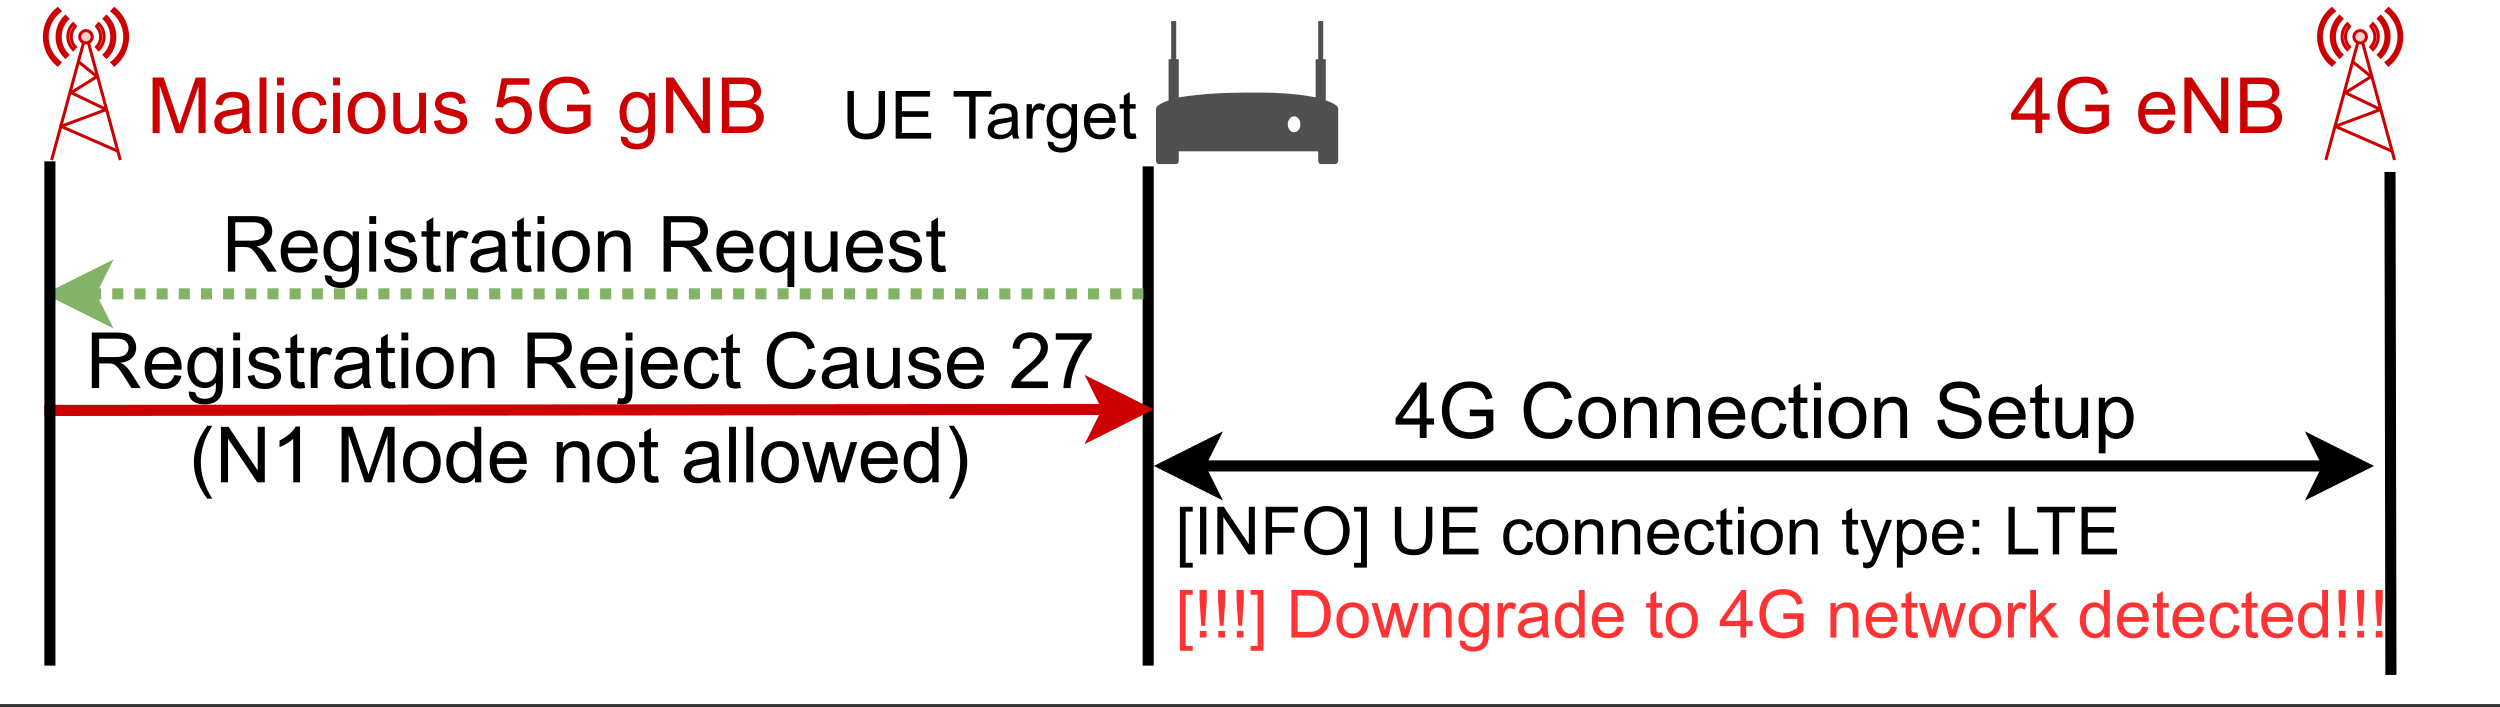 <svg height="91.92pt" viewBox="0 0 324.96 91.92" width="324.96pt" xmlns="http://www.w3.org/2000/svg" xmlns:xlink="http://www.w3.org/1999/xlink"><rect x="0" y="0" width="324.96" height="91.92" fill="#333333" stroke="none"/><clipPath id="a"><path d="m0 0h324.961v91.52h-324.961zm0 0"/></clipPath><clipPath id="b"><path d="m290 1h34.961v89.797h-34.961zm0 0"/></clipPath><clipPath id="c"><path d="m280 37h44.961v47h-44.961zm0 0"/></clipPath><symbol id="d" overflow="visible"><path d="m.797 0v-7.219h3.203c.645 0 1.133.062 1.469.188.332.125.598.355.797.688.195.336.297.699.297 1.094 0 .512-.168.945-.5 1.297-.324.344-.836.57-1.531.672.25.117.441.234.578.359.281.25.547.57.797.953l1.25 1.969h-1.203l-.953-1.5c-.281-.438-.512-.77-.688-1-.18-.227-.34-.391-.484-.484-.148-.094-.293-.156-.438-.188-.105-.02-.281-.031-.531-.031h-1.109v3.203zm.953-4.031h2.062c.426 0 .766-.047 1.016-.141s.438-.238.562-.438c.125-.195.188-.41.188-.641 0-.344-.125-.625-.375-.844-.242-.219-.633-.328-1.172-.328h-2.281zm0 0"/></symbol><symbol id="e" overflow="visible"><path d="m4.25-1.688.922.109c-.148.543-.418.965-.812 1.266-.387.293-.887.438-1.5.438-.762 0-1.367-.234-1.812-.703-.449-.477-.672-1.145-.672-2 0-.875.223-1.555.672-2.047.457-.488 1.047-.734 1.766-.734.695 0 1.266.242 1.703.719.445.48.672 1.152.672 2.016v.234h-3.906c.031.574.191 1.016.484 1.328.301.305.672.453 1.109.453.32 0 .598-.082.828-.25.227-.176.41-.453.547-.828zm-2.922-1.438h2.938c-.043-.438-.156-.766-.344-.984-.281-.344-.648-.516-1.094-.516-.406 0-.75.137-1.031.406-.281.273-.438.637-.469 1.094zm0 0"/></symbol><symbol id="f" overflow="visible"><path d="m.5.438.859.125c.039.27.145.461.312.578.219.164.516.25.891.25.414 0 .734-.086.953-.25.227-.168.379-.398.453-.688.051-.18.07-.555.062-1.141-.387.461-.867.688-1.438.688-.719 0-1.277-.258-1.672-.781-.398-.52-.594-1.141-.594-1.859 0-.5.086-.957.266-1.375.188-.426.445-.754.781-.984.344-.238.75-.359 1.219-.359.613 0 1.125.25 1.531.75v-.625h.812v4.531c0 .812-.086 1.383-.25 1.719-.168.344-.434.613-.797.812-.355.195-.793.297-1.312.297-.625 0-1.133-.141-1.516-.422-.387-.281-.574-.703-.562-1.266zm.734-3.141c0 .68.133 1.18.406 1.5.281.312.625.469 1.031.469s.742-.156 1.016-.469c.281-.312.422-.805.422-1.484 0-.633-.148-1.113-.438-1.438-.281-.332-.621-.5-1.016-.5-.398 0-.734.164-1.016.484-.273.324-.406.805-.406 1.438zm0 0"/></symbol><symbol id="g" overflow="visible"><path d="m.672-6.203v-1.016h.891v1.016zm0 6.203v-5.234h.891v5.234zm0 0"/></symbol><symbol id="h" overflow="visible"><path d="m.312-1.562.875-.141c.051.355.188.625.406.812.227.188.547.281.953.281s.707-.082.906-.25c.195-.164.297-.359.297-.578 0-.207-.09-.367-.266-.484-.125-.07-.43-.172-.906-.297-.648-.164-1.102-.305-1.359-.422-.25-.125-.445-.289-.578-.5-.125-.207-.188-.441-.188-.703 0-.227.051-.441.156-.641.113-.207.266-.375.453-.5.133-.102.316-.191.547-.266.238-.07.5-.109.781-.109.406 0 .766.062 1.078.188.312.117.539.277.688.484.145.199.242.465.297.797l-.859.125c-.043-.27-.156-.477-.344-.625-.188-.156-.453-.234-.797-.234-.406 0-.699.07-.875.203-.18.137-.266.293-.266.469 0 .117.035.219.109.312.07.094.188.172.344.234.082.043.344.121.781.234.625.168 1.062.305 1.312.406.25.105.441.262.578.469.145.211.219.465.219.766 0 .293-.09.57-.266.828-.168.262-.414.465-.734.609-.324.145-.695.219-1.109.219-.68 0-1.199-.141-1.562-.422-.355-.289-.578-.711-.672-1.266zm0 0"/></symbol><symbol id="i" overflow="visible"><path d="m2.609-.797.125.781c-.25.051-.477.078-.672.078-.324 0-.574-.047-.75-.141-.18-.102-.305-.238-.375-.406-.074-.164-.109-.516-.109-1.047v-3.016h-.656v-.688h.656v-1.297l.875-.531v1.828h.906v.688h-.906v3.062c0 .25.016.414.047.484.031.074.082.133.156.172.07.043.176.062.312.062.094 0 .223-.008.391-.031zm0 0"/></symbol><symbol id="j" overflow="visible"><path d="m.656 0v-5.234h.797v.797c.207-.375.395-.617.562-.734.176-.125.367-.188.578-.188.289 0 .594.102.906.297l-.312.812c-.211-.125-.422-.188-.641-.188-.199 0-.375.062-.531.188-.148.117-.258.273-.328.469-.094.324-.141.672-.141 1.047v2.734zm0 0"/></symbol><symbol id="k" overflow="visible"><path d="m4.078-.641c-.324.273-.641.469-.953.594-.305.113-.625.172-.969.172-.574 0-1.016-.141-1.328-.422s-.469-.641-.469-1.078c0-.258.055-.492.172-.703.125-.219.281-.391.469-.516s.398-.223.641-.297c.164-.039.426-.082.781-.125.719-.082 1.242-.188 1.578-.312.008-.113.016-.188.016-.219 0-.363-.086-.617-.25-.766-.23-.207-.57-.312-1.016-.312-.418 0-.727.078-.922.234-.199.148-.344.402-.438.766l-.875-.109c.082-.375.211-.676.391-.906.176-.227.438-.406.781-.531s.738-.188 1.188-.188c.445 0 .812.059 1.094.172.281.105.484.234.609.391.133.156.227.359.281.609.031.148.047.418.047.812v1.188c0 .824.016 1.344.047 1.562.039.219.117.43.234.625h-.922c-.094-.188-.156-.398-.188-.641zm-.078-1.984c-.312.125-.793.234-1.438.328-.367.055-.625.117-.781.188-.148.062-.262.156-.344.281-.086.125-.125.266-.125.422 0 .242.086.438.266.594.176.156.438.234.781.234s.645-.07.906-.219c.27-.156.469-.363.594-.625.094-.195.141-.488.141-.875zm0 0"/></symbol><symbol id="l" overflow="visible"><path d="m.328-2.609c0-.977.27-1.695.812-2.156.445-.395 1-.594 1.656-.594.719 0 1.301.242 1.75.719.457.469.688 1.121.688 1.953 0 .668-.102 1.199-.297 1.594-.199.387-.496.688-.891.906-.387.207-.805.312-1.25.312-.742 0-1.34-.234-1.797-.703-.449-.477-.672-1.156-.672-2.031zm.922 0c0 .668.145 1.168.438 1.5.289.336.66.5 1.109.5.438 0 .801-.164 1.094-.5.289-.332.438-.844.438-1.531 0-.656-.152-1.148-.453-1.484-.293-.332-.652-.5-1.078-.5-.449 0-.82.168-1.109.5-.293.336-.438.84-.438 1.516zm0 0"/></symbol><symbol id="m" overflow="visible"><path d="m.672 0v-5.234h.797v.75c.383-.582.938-.875 1.656-.875.32 0 .613.059.875.172.258.117.457.266.594.453.133.188.227.406.281.656.031.168.047.453.047.859v3.219h-.891v-3.188c0-.352-.039-.617-.109-.797-.062-.188-.184-.332-.359-.438-.18-.102-.387-.156-.625-.156-.375 0-.703.121-.984.359-.273.242-.406.695-.406 1.359v2.859zm0 0"/></symbol><symbol id="n" overflow="visible"/><symbol id="o" overflow="visible"><path d="m4 2v-2.562c-.137.199-.328.367-.578.5-.25.125-.516.188-.797.188-.617 0-1.148-.25-1.594-.75-.449-.5-.672-1.18-.672-2.047 0-.52.086-.988.266-1.406.188-.414.453-.734.797-.953s.723-.328 1.141-.328c.645 0 1.156.277 1.531.828v-.703h.797v7.234zm-2.734-4.625c0 .668.141 1.172.422 1.516.281.336.617.5 1.016.5.375 0 .695-.16.969-.484.281-.32.422-.805.422-1.453 0-.695-.148-1.223-.438-1.578-.281-.352-.621-.531-1.016-.531-.387 0-.715.168-.984.5-.262.324-.391.836-.391 1.531zm0 0"/></symbol><symbol id="p" overflow="visible"><path d="m4.094 0v-.766c-.406.594-.961.891-1.656.891-.312 0-.605-.059-.875-.172-.262-.125-.461-.273-.594-.453-.125-.188-.215-.406-.266-.656-.043-.176-.062-.453-.062-.828v-3.25h.891v2.906c0 .461.02.773.062.938.051.23.164.414.344.547.188.137.41.203.672.203.27 0 .52-.066.75-.203.238-.145.406-.332.5-.562.094-.238.141-.582.141-1.031v-2.797h.891v5.234zm0 0"/></symbol><symbol id="q" overflow="visible"><path d="m.656-6.188v-1.031h.891v1.031zm-1.125 8.219.172-.75c.18.039.316.062.422.062.176 0 .305-.062.391-.188.094-.117.141-.414.141-.891v-5.5h.891v5.516c0 .645-.086 1.094-.25 1.344-.219.332-.574.5-1.062.5-.238 0-.473-.031-.703-.094zm0 0"/></symbol><symbol id="r" overflow="visible"><path d="m4.078-1.922.875.125c-.094.594-.34 1.062-.734 1.406-.398.344-.875.516-1.438.516-.719 0-1.297-.234-1.734-.703s-.656-1.141-.656-2.016c0-.562.094-1.055.281-1.484.188-.426.473-.742.859-.953.383-.219.801-.328 1.25-.328.562 0 1.023.148 1.391.438.363.293.598.699.703 1.219l-.875.141c-.074-.352-.219-.617-.438-.797-.211-.176-.461-.266-.75-.266-.449 0-.812.164-1.094.484-.273.324-.406.828-.406 1.516 0 .711.129 1.227.391 1.547.27.312.625.469 1.062.469.344 0 .629-.102.859-.312.238-.219.391-.551.453-1zm0 0"/></symbol><symbol id="s" overflow="visible"><path d="m5.938-2.531.953.234c-.199.793-.559 1.398-1.078 1.812-.523.406-1.156.609-1.906.609-.781 0-1.418-.156-1.906-.469-.492-.32-.867-.781-1.125-1.375-.25-.602-.375-1.254-.375-1.953 0-.75.141-1.398.422-1.953.289-.562.703-.988 1.234-1.281.531-.289 1.113-.438 1.75-.438.727 0 1.336.184 1.828.547.488.367.832.883 1.031 1.547l-.938.234c-.168-.531-.414-.914-.734-1.156-.312-.238-.715-.359-1.203-.359-.555 0-1.016.137-1.391.406-.375.262-.641.617-.797 1.062-.148.449-.219.914-.219 1.391 0 .617.086 1.152.266 1.609.188.461.469.805.844 1.031.375.23.781.344 1.219.344.539 0 .992-.156 1.359-.469.375-.312.629-.77.766-1.375zm0 0"/></symbol><symbol id="t" overflow="visible"><path d="m5.078-.859v.859h-4.766c-.012-.219.02-.422.094-.609.125-.332.316-.656.578-.969.27-.312.66-.676 1.172-1.094.781-.645 1.305-1.156 1.578-1.531.281-.375.422-.727.422-1.062 0-.352-.125-.648-.375-.891-.25-.238-.578-.359-.984-.359-.43 0-.773.133-1.031.391-.25.25-.375.602-.375 1.047l-.922-.094c.062-.676.297-1.191.703-1.547.414-.352.961-.531 1.641-.531.695 0 1.25.195 1.656.578.406.375.609.852.609 1.422 0 .293-.062.578-.188.859-.117.273-.312.562-.594.875-.273.312-.727.734-1.359 1.266-.531.449-.875.758-1.031.922-.148.156-.273.312-.375.469zm0 0"/></symbol><symbol id="u" overflow="visible"><path d="m.484-6.281v-.844h4.672v.688c-.461.492-.918 1.141-1.375 1.953-.449.812-.797 1.648-1.047 2.5-.18.605-.289 1.266-.328 1.984h-.922c.008-.57.117-1.258.328-2.062.219-.801.523-1.578.922-2.328.406-.75.832-1.379 1.281-1.891zm0 0"/></symbol><symbol id="v" overflow="visible"><path d="m2.359 2.125c-.492-.617-.906-1.336-1.25-2.156-.336-.832-.5-1.691-.5-2.578 0-.789.125-1.539.375-2.25.301-.832.758-1.66 1.375-2.484h.641c-.398.68-.664 1.164-.797 1.453-.199.461-.355.934-.469 1.422-.148.617-.219 1.234-.219 1.859 0 1.586.492 3.16 1.484 4.734zm0 0"/></symbol><symbol id="w" overflow="visible"><path d="m.766 0v-7.219h.984l3.797 5.672v-5.672h.922v7.219h-.984l-3.797-5.672v5.672zm0 0"/></symbol><symbol id="x" overflow="visible"><path d="m3.766 0h-.891v-5.656c-.219.211-.5.418-.844.625-.344.199-.656.352-.938.453v-.859c.5-.238.93-.52 1.297-.844.375-.332.641-.656.797-.969h.578zm0 0"/></symbol><symbol id="y" overflow="visible"><path d="m.75 0v-7.219h1.438l1.719 5.109c.156.48.27.836.344 1.062.07-.258.195-.645.375-1.156l1.734-5.016h1.281v7.219h-.922v-6.047l-2.094 6.047h-.859l-2.094-6.156v6.156zm0 0"/></symbol><symbol id="z" overflow="visible"><path d="m4.062 0v-.656c-.336.523-.824.781-1.469.781-.418 0-.805-.117-1.156-.344-.344-.238-.617-.562-.812-.969-.188-.414-.281-.891-.281-1.422 0-.52.086-.992.266-1.422.176-.426.438-.754.781-.984.344-.227.734-.344 1.172-.344.312 0 .586.07.828.203.25.137.453.309.609.516v-2.578h.891v7.219zm-2.812-2.609c0 .668.141 1.168.422 1.5.289.336.629.5 1.016.5.383 0 .711-.156.984-.469.27-.32.406-.805.406-1.453 0-.719-.141-1.242-.422-1.578-.273-.344-.609-.516-1.016-.516-.398 0-.73.164-1 .484-.262.324-.391.836-.391 1.531zm0 0"/></symbol><symbol id="A" overflow="visible"><path d="m.641 0v-7.219h.891v7.219zm0 0"/></symbol><symbol id="B" overflow="visible"><path d="m1.625 0-1.594-5.234h.922l.828 3.016.312 1.125c.008-.051.098-.41.266-1.078l.828-3.062h.922l.781 3.031.266 1 .297-1 .891-3.031h.859l-1.625 5.234h-.922l-.844-3.141-.188-.891-1.062 4.031zm0 0"/></symbol><symbol id="C" overflow="visible"><path d="m1.25 2.125h-.641c.977-1.574 1.469-3.148 1.469-4.734 0-.613-.07-1.227-.203-1.844-.117-.488-.273-.961-.469-1.422-.125-.289-.391-.781-.797-1.469h.641c.613.824 1.066 1.652 1.359 2.484.258.711.391 1.461.391 2.25 0 .887-.172 1.746-.516 2.578-.344.82-.758 1.539-1.234 2.156zm0 0"/></symbol><symbol id="D" overflow="visible"><path d="m.422-1.891.922-.078c.07.449.234.789.484 1.016.25.23.551.344.906.344.426 0 .785-.16 1.078-.484.301-.32.453-.75.453-1.281 0-.5-.141-.895-.422-1.188-.281-.289-.656-.438-1.125-.438-.281 0-.539.062-.766.188-.23.125-.414.293-.547.5l-.828-.109.703-3.703h3.594v.844h-2.891l-.391 1.938c.438-.301.895-.453 1.375-.453.625 0 1.148.219 1.578.656.438.438.656 1 .656 1.688 0 .656-.188 1.227-.562 1.703-.469.586-1.105.875-1.906.875-.656 0-1.195-.18-1.609-.547-.418-.375-.652-.863-.703-1.469zm0 0"/></symbol><symbol id="E" overflow="visible"><path d="m4.156-2.828v-.859h3.062v2.688c-.469.375-.953.656-1.453.844s-1.012.281-1.531.281c-.711 0-1.355-.148-1.938-.453-.586-.301-1.027-.738-1.328-1.312-.293-.582-.438-1.227-.438-1.938 0-.707.145-1.363.438-1.969.301-.613.727-1.066 1.281-1.359.551-.289 1.188-.438 1.906-.438.52 0 .988.086 1.406.25.426.168.758.402 1 .703.238.305.422.699.547 1.188l-.859.234c-.105-.363-.242-.648-.406-.859-.156-.219-.387-.391-.688-.516-.305-.125-.637-.188-1-.188-.438 0-.82.07-1.141.203-.312.137-.57.312-.766.531-.188.211-.34.445-.453.703-.188.449-.281.934-.281 1.453 0 .648.109 1.188.328 1.625.227.43.551.75.969.969.426.211.879.312 1.359.312.414 0 .82-.078 1.219-.234.395-.164.691-.336.891-.516v-1.344zm0 0"/></symbol><symbol id="F" overflow="visible"><path d="m.734 0v-7.219h2.719c.551 0 .992.074 1.328.219.332.148.594.371.781.672.188.305.281.621.281.953 0 .312-.086.605-.25.875-.168.273-.422.492-.766.656.438.125.77.344 1 .656.238.312.359.68.359 1.094 0 .336-.074.648-.219.938-.137.293-.309.523-.516.688-.211.156-.477.277-.797.359-.312.074-.699.109-1.156.109zm.969-4.188h1.547c.426 0 .734-.023.922-.078.238-.07.422-.191.547-.359.125-.176.188-.391.188-.641 0-.238-.059-.445-.172-.625-.117-.188-.281-.312-.5-.375-.211-.07-.574-.109-1.094-.109h-1.438zm0 3.328h1.797c.301 0 .516-.008.641-.031.219-.039.398-.102.547-.188.156-.094.281-.227.375-.406.094-.176.141-.379.141-.609 0-.27-.07-.504-.203-.703-.137-.195-.328-.336-.578-.422-.242-.082-.594-.125-1.062-.125h-1.656zm0 0"/></symbol><symbol id="G" overflow="visible"><path d="m3.266 0v-1.734h-3.141v-.812l3.297-4.672h.734v4.672h.969v.812h-.969v1.734zm0-2.547v-3.25l-2.266 3.25zm0 0"/></symbol><symbol id="H" overflow="visible"><path d="m.453-2.328.906-.078c.039.367.141.668.297.906.156.23.395.418.719.562.332.137.703.203 1.109.203.363 0 .688-.051.969-.156.281-.113.488-.266.625-.453.133-.188.203-.395.203-.625 0-.219-.07-.41-.203-.578-.125-.176-.34-.32-.641-.438-.199-.07-.633-.188-1.297-.344-.656-.164-1.121-.316-1.391-.453-.344-.188-.602-.41-.766-.672-.168-.27-.25-.57-.25-.906 0-.363.098-.703.297-1.016.207-.32.508-.562.906-.719.406-.164.848-.25 1.328-.25.539 0 1.016.09 1.422.266.406.168.719.418.938.75.227.336.348.715.359 1.141l-.906.062c-.055-.457-.227-.801-.516-1.031-.281-.227-.699-.344-1.25-.344-.586 0-1.008.105-1.266.312-.262.211-.391.465-.391.766 0 .262.094.477.281.641.176.168.656.34 1.438.516.781.18 1.312.328 1.594.453.426.199.738.449.938.75.195.293.297.633.297 1.016 0 .387-.109.75-.328 1.094s-.539.609-.953.797c-.406.188-.871.281-1.391.281-.656 0-1.203-.094-1.641-.281-.438-.195-.789-.484-1.047-.859-.25-.383-.383-.82-.391-1.312zm0 0"/></symbol><symbol id="I" overflow="visible"><path d="m.672 2v-7.234h.797v.688c.195-.27.414-.473.656-.609.238-.133.523-.203.859-.203.445 0 .844.121 1.188.359.344.23.598.555.766.969.176.418.266.875.266 1.375 0 .531-.094 1.016-.281 1.453-.188.43-.469.758-.844.984-.367.227-.75.344-1.156.344-.293 0-.559-.062-.797-.188-.23-.125-.422-.285-.578-.484v2.547zm.797-4.594c0 .68.133 1.18.406 1.5.27.324.602.484 1 .484.383 0 .719-.164 1-.5.281-.332.422-.848.422-1.547 0-.664-.137-1.164-.406-1.5-.273-.332-.602-.5-.984-.5-.375 0-.711.18-1 .531-.293.355-.438.867-.438 1.531zm0 0"/></symbol><symbol id="J" overflow="visible"><path d="m4.719-6.188h.828v3.578c0 .625-.074 1.121-.219 1.484-.137.367-.391.664-.766.891-.367.23-.844.344-1.438.344-.586 0-1.059-.102-1.422-.297-.367-.207-.633-.5-.797-.875-.156-.375-.234-.891-.234-1.547v-3.578h.828v3.578c0 .531.047.93.141 1.188.102.25.273.445.516.578.25.137.547.203.891.203.602 0 1.031-.133 1.281-.406.258-.27.391-.789.391-1.562zm0 0"/></symbol><symbol id="K" overflow="visible"><path d="m.688 0v-6.188h4.469v.734h-3.656v1.891h3.422v.734h-3.422v2.094h3.797v.734zm0 0"/></symbol><symbol id="L" overflow="visible"/><symbol id="M" overflow="visible"><path d="m2.234 0v-5.453h-2.031v-.734h4.906v.734h-2.047v5.453zm0 0"/></symbol><symbol id="N" overflow="visible"><path d="m3.5-.547c-.281.242-.555.406-.812.5-.262.094-.543.141-.844.141-.492 0-.871-.117-1.141-.359-.262-.238-.391-.547-.391-.922 0-.219.047-.414.141-.594.102-.176.234-.32.391-.438.164-.113.352-.195.562-.25.145-.039.367-.078.672-.109.613-.07 1.066-.16 1.359-.266 0-.102 0-.172 0-.203 0-.301-.074-.52-.219-.656-.199-.164-.484-.25-.859-.25-.367 0-.633.062-.797.188-.168.125-.293.352-.375.672l-.75-.109c.07-.312.188-.566.344-.766.156-.195.379-.348.672-.453.289-.102.629-.156 1.016-.156.375 0 .68.047.922.141.238.086.414.195.531.328.113.137.191.309.234.516.031.137.047.371.047.703v1.016c0 .711.016 1.156.047 1.344s.094.367.188.531h-.797c-.074-.156-.121-.336-.141-.547zm-.062-1.703c-.281.117-.699.211-1.25.281-.312.055-.539.109-.672.172-.125.055-.227.133-.297.234-.062.105-.094.227-.094.359 0 .199.07.367.219.5.156.137.383.203.688.203.289 0 .547-.062.766-.188.227-.125.398-.297.516-.516.082-.176.125-.43.125-.766zm0 0"/></symbol><symbol id="O" overflow="visible"><path d="m.562 0v-4.484h.688v.688c.164-.32.32-.531.469-.625.156-.102.32-.156.5-.156.25 0 .508.078.781.234l-.266.719c-.188-.113-.375-.172-.562-.172-.168 0-.32.055-.453.156-.125.094-.215.23-.266.406-.086.273-.125.57-.125.891v2.344zm0 0"/></symbol><symbol id="P" overflow="visible"><path d="m.438.375.734.109c.031.227.113.395.25.5.188.133.445.203.781.203.344 0 .609-.074.797-.219.195-.137.332-.328.406-.578.031-.156.047-.484.047-.984-.336.398-.746.594-1.234.594-.617 0-1.094-.219-1.438-.656-.336-.445-.5-.984-.5-1.609 0-.426.078-.816.234-1.172.156-.363.379-.645.672-.844.289-.195.633-.297 1.031-.297.531 0 .969.215 1.312.641v-.547h.703v3.875c0 .695-.074 1.191-.219 1.484-.148.289-.375.52-.688.688-.305.164-.68.25-1.125.25-.531 0-.965-.121-1.297-.359-.336-.242-.492-.602-.469-1.078zm.625-2.703c0 .594.113 1.027.344 1.297.238.273.531.406.875.406.352 0 .645-.133.875-.406.238-.27.359-.691.359-1.266 0-.551-.125-.961-.375-1.234-.242-.281-.527-.422-.859-.422-.344 0-.637.141-.875.422-.23.273-.344.672-.344 1.203zm0 0"/></symbol><symbol id="Q" overflow="visible"><path d="m3.641-1.438.781.094c-.125.461-.355.812-.688 1.062-.336.25-.762.375-1.281.375-.656 0-1.18-.195-1.562-.594-.387-.406-.578-.973-.578-1.703 0-.75.191-1.332.578-1.75.395-.414.898-.625 1.516-.625.602 0 1.094.203 1.469.609.383.406.578.98.578 1.719 0 .043-.008.109-.016.203h-3.344c.031.492.172.871.422 1.141.25.262.562.391.938.391.281 0 .52-.07.719-.219.195-.156.352-.391.469-.703zm-2.5-1.234h2.5c-.031-.375-.125-.656-.281-.844-.242-.289-.555-.438-.938-.438-.355 0-.652.121-.891.359-.23.23-.359.539-.391.922zm0 0"/></symbol><symbol id="R" overflow="visible"><path d="m2.234-.672.109.656c-.219.051-.414.078-.578.078-.281 0-.5-.043-.656-.125-.148-.094-.25-.207-.312-.344-.062-.145-.094-.445-.094-.906v-2.578h-.547v-.594h.547v-1.109l.766-.453v1.562h.766v.594h-.766v2.625c0 .219.008.359.031.422.031.055.07.102.125.141.062.031.148.047.266.047.082 0 .195-.004.344-.016zm0 0"/></symbol><symbol id="S" overflow="visible"><path d="m.594 1.719v-7.906h1.672v.625h-.922v6.656h.922v.625zm0 0"/></symbol><symbol id="T" overflow="visible"><path d="m.812 0v-6.188h.812v6.188zm0 0"/></symbol><symbol id="U" overflow="visible"><path d="m.656 0v-6.188h.844l3.25 4.859v-4.859h.781v6.188h-.844l-3.25-4.859v4.859zm0 0"/></symbol><symbol id="V" overflow="visible"><path d="m.703 0v-6.188h4.172v.734h-3.344v1.906h2.906v.734h-2.906v2.812zm0 0"/></symbol><symbol id="W" overflow="visible"><path d="m.422-3.016c0-1.02.273-1.82.828-2.406.551-.582 1.258-.875 2.125-.875.57 0 1.086.141 1.547.422.457.273.805.652 1.047 1.141.238.48.359 1.031.359 1.656s-.125 1.188-.375 1.688c-.25.492-.609.867-1.078 1.125-.461.25-.961.375-1.5.375-.586 0-1.105-.141-1.562-.422-.461-.281-.809-.664-1.047-1.156-.23-.488-.344-1.004-.344-1.547zm.844.016c0 .75.195 1.34.594 1.766.406.43.91.641 1.516.641.613 0 1.117-.211 1.516-.641.395-.438.594-1.055.594-1.859 0-.5-.086-.938-.25-1.312-.168-.375-.418-.664-.75-.875-.324-.207-.688-.312-1.094-.312-.586 0-1.086.203-1.5.609-.418.398-.625 1.059-.625 1.984zm0 0"/></symbol><symbol id="X" overflow="visible"><path d="m1.844 1.719h-1.672v-.625h.906v-6.656h-.906v-.625h1.672zm0 0"/></symbol><symbol id="Y" overflow="visible"><path d="m3.5-1.641.734.094c-.074.523-.281.93-.625 1.219-.336.281-.746.422-1.234.422-.617 0-1.109-.195-1.484-.594-.367-.395-.547-.969-.547-1.719 0-.488.078-.91.234-1.266.156-.363.395-.633.719-.812.332-.188.691-.281 1.078-.281.488 0 .883.125 1.188.375.312.242.516.586.609 1.031l-.734.125c-.074-.301-.203-.523-.391-.672-.18-.156-.391-.234-.641-.234-.387 0-.699.137-.938.406-.23.273-.344.703-.344 1.297 0 .605.113 1.047.344 1.328.227.273.523.406.891.406.301 0 .551-.094.75-.281.195-.188.328-.469.391-.844zm0 0"/></symbol><symbol id="Z" overflow="visible"><path d="m.281-2.234c0-.832.234-1.445.703-1.844.383-.332.852-.5 1.406-.5.613 0 1.113.203 1.5.609.395.398.594.953.594 1.672 0 .574-.09 1.027-.266 1.359-.168.324-.418.578-.75.766-.336.176-.695.266-1.078.266-.625 0-1.137-.195-1.531-.594-.387-.406-.578-.984-.578-1.734zm.781 0c0 .574.125 1.008.375 1.297.25.281.566.422.953.422.375 0 .688-.145.938-.438.25-.289.375-.727.375-1.312 0-.551-.125-.969-.375-1.25-.25-.289-.562-.438-.938-.438-.387 0-.703.148-.953.438-.25.281-.375.711-.375 1.281zm0 0"/></symbol><symbol id="aa" overflow="visible"><path d="m.562 0v-4.484h.688v.641c.332-.488.805-.734 1.422-.734.27 0 .52.047.75.141.227.094.395.227.5.391.113.156.195.34.25.547.02.148.031.398.031.75v2.75h-.75v-2.719c0-.312-.031-.547-.094-.703-.055-.156-.156-.273-.312-.359-.148-.094-.324-.141-.531-.141-.324 0-.605.105-.844.312-.23.199-.344.586-.344 1.156v2.453zm0 0"/></symbol><symbol id="ab" overflow="visible"><path d="m.578-5.312v-.875h.75v.875zm0 5.312v-4.484h.75v4.484zm0 0"/></symbol><symbol id="ac" overflow="visible"><path d="m.531 1.719-.078-.703c.164.039.312.062.438.062.164 0 .297-.031.391-.094.102-.055.191-.125.266-.219.039-.086.113-.277.219-.578.02-.043.047-.102.078-.172l-1.703-4.5h.812l.938 2.594c.125.336.234.684.328 1.047.082-.352.188-.695.312-1.031l.953-2.609h.766l-1.703 4.562c-.188.488-.336.828-.438 1.016-.137.25-.293.43-.469.547-.168.113-.371.172-.609.172-.148 0-.312-.031-.5-.094zm0 0"/></symbol><symbol id="ad" overflow="visible"><path d="m.562 1.719v-6.203h.703v.594c.156-.227.336-.398.547-.516.207-.113.457-.172.75-.172.383 0 .723.102 1.016.297.289.199.508.477.656.828.145.355.219.746.219 1.172 0 .461-.086.875-.25 1.25-.156.367-.391.648-.703.844-.312.188-.648.281-1 .281-.25 0-.48-.055-.688-.156-.199-.102-.359-.238-.484-.406v2.188zm.688-3.938c0 .586.113 1.016.344 1.297.238.273.523.406.859.406.344 0 .633-.141.875-.422.238-.289.359-.738.359-1.344 0-.57-.121-1-.359-1.281-.23-.281-.512-.422-.844-.422-.324 0-.609.152-.859.453-.25.305-.375.742-.375 1.312zm0 0"/></symbol><symbol id="ae" overflow="visible"><path d="m.781-3.609v-.875h.859v.875zm0 3.609v-.859h.859v.859zm0 0"/></symbol><symbol id="af" overflow="visible"><path d="m.641 0v-6.188h.812v5.453h3.047v.734zm0 0"/></symbol><symbol id="ag" overflow="visible"><path d="m.969-1.531-.219-3.281v-1.375h.938v1.375l-.219 3.281zm-.188 1.531v-.859h.875v.859zm0 0"/></symbol><symbol id="ah" overflow="visible"><path d="m.672 0v-6.188h2.125c.477 0 .844.031 1.094.094.363.086.672.23.922.438.32.281.562.637.719 1.062.164.43.25.918.25 1.469 0 .469-.059.887-.172 1.25-.105.367-.246.668-.422.906-.168.23-.355.414-.562.547-.199.137-.445.242-.734.312-.293.074-.621.109-.984.109zm.812-.734h1.328c.406 0 .723-.035.953-.109.227-.07.414-.18.562-.328.188-.188.332-.441.438-.766.113-.332.172-.734.172-1.203 0-.645-.109-1.141-.328-1.484-.211-.352-.465-.586-.766-.703-.219-.082-.574-.125-1.062-.125h-1.297zm0 0"/></symbol><symbol id="ai" overflow="visible"><path d="m1.391 0-1.359-4.484h.781l.703 2.594.266.953c.02-.039.098-.348.234-.922l.719-2.625h.781l.672 2.609.219.844.266-.859.766-2.594h.734l-1.406 4.484h-.781l-.719-2.688-.172-.766-.906 3.453zm0 0"/></symbol><symbol id="aj" overflow="visible"><path d="m3.469 0v-.562c-.281.438-.699.656-1.25.656-.355 0-.684-.094-.984-.281-.305-.195-.539-.473-.703-.828-.156-.352-.234-.758-.234-1.219 0-.445.07-.852.219-1.219.156-.363.379-.641.672-.828.301-.195.633-.297 1-.297.27 0 .508.059.719.172.219.117.391.262.516.438v-2.219h.766v6.188zm-2.391-2.234c0 .574.117 1.008.359 1.297.238.281.523.422.859.422.332 0 .613-.133.844-.406.227-.281.344-.695.344-1.25 0-.613-.121-1.062-.359-1.344-.23-.289-.516-.438-.859-.438s-.633.141-.859.422c-.219.273-.328.703-.328 1.297zm0 0"/></symbol><symbol id="ak" overflow="visible"><path d="m2.797 0v-1.484h-2.688v-.688l2.828-4.016h.609v4.016h.844v.688h-.844v1.484zm0-2.172v-2.797l-1.938 2.797zm0 0"/></symbol><symbol id="al" overflow="visible"><path d="m3.562-2.422v-.734h2.625v2.297c-.406.324-.824.57-1.25.734-.43.156-.867.234-1.312.234-.617 0-1.172-.129-1.672-.391-.492-.258-.867-.633-1.125-1.125-.25-.5-.375-1.051-.375-1.656 0-.602.125-1.164.375-1.688.258-.52.625-.906 1.094-1.156.469-.258 1.016-.391 1.641-.391.445 0 .848.074 1.203.219.363.148.645.352.844.609.207.262.367.602.484 1.016l-.75.203c-.094-.312-.211-.555-.344-.734-.137-.188-.336-.332-.594-.438-.25-.113-.531-.172-.844-.172-.375 0-.699.059-.969.172-.273.117-.496.266-.672.453-.168.188-.293.391-.375.609-.168.387-.25.805-.25 1.25 0 .555.094 1.016.281 1.391.195.367.477.637.844.812.363.18.75.266 1.156.266.352 0 .695-.066 1.031-.203.344-.133.598-.281.766-.438v-1.141zm0 0"/></symbol><symbol id="am" overflow="visible"><path d="m.578 0v-6.188h.75v3.531l1.797-1.828h.984l-1.703 1.672 1.875 2.812h-.938l-1.469-2.297-.547.516v1.781zm0 0"/></symbol><g clip-path="url(#a)"><path d="m0 0h325v91.52h-325zm0 0" fill="#fff"/></g><g transform="scale(.721)"><path d="m206.999 119.997v-89.999" fill="none" stroke="#000" stroke-miterlimit="10" stroke-width="2"/><path d="m9.307 28.849 6.19-22.767 6.19 22.767" fill="none" stroke="#c00" stroke-linejoin="round" stroke-miterlimit="10" stroke-width=".55"/><path d="m21.412 27.331-10.413-4.553 8.164-3.036-6.331-3.03 4.64-2.9-3.242-2.624" fill="none" stroke="#c00" stroke-linejoin="round" stroke-miterlimit="10" stroke-width=".55"/><path d="m16.625 6.629c0 .304-.108.564-.331.781-.217.217-.482.325-.797.325-.309 0-.575-.108-.791-.325-.222-.217-.331-.477-.331-.781 0-.304.108-.564.331-.781.217-.217.482-.325.791-.325.314 0 .58.108.797.325.222.217.331.477.331.781zm0 0" fill="#f8cecc" stroke="#c00" stroke-width=".55"/><path d="m17.411 4.749.401-.466c1.279 1.29 1.279 3.35 0 4.64l-.401-.444c.987-1.046.987-2.667 0-3.729zm1.409-1.377.39-.379c2 2.027 2 5.247 0 7.28l-.39-.385c1.778-1.816 1.778-4.7 0-6.516zm1.399-1.382.401-.412c1.512 1.263 2.38 3.111 2.38 5.052 0 1.951-.867 3.789-2.38 5.052l-.401-.412c1.442-1.127 2.282-2.83 2.282-4.64 0-1.8-.84-3.507-2.282-4.64zm-6.629 2.759-.401-.466c-1.279 1.29-1.279 3.35 0 4.64l.401-.444c-.992-1.046-.992-2.667 0-3.729zm-1.409-1.377-.39-.379c-2 2.027-2 5.247 0 7.28l.39-.385c-1.778-1.816-1.778-4.7 0-6.516zm-1.399-1.382-.401-.412c-1.512 1.263-2.38 3.111-2.38 5.052 0 1.951.867 3.789 2.38 5.052l.401-.412c-1.442-1.127-2.282-2.83-2.282-4.64 0-1.8.84-3.507 2.282-4.64zm0 0" fill="#f8cecc" stroke="#c00" stroke-miterlimit="10" stroke-width=".55"/></g><path d="m168.215 17.195c.488-.016.812-.504.812-1.012.016-.574-.344-1.059-.82-1.059-.496.023-.828.512-.82 1.059 0 .555.383 1.012.828 1.012zm-17.621 4.129c-.18 0-.336-.203-.336-.477v-6.66c-.008-.172.105-.316.258-.453.496-.387.973-.52 1.383-.676v-5.363h.332v-4.957h.656v4.957h.332v4.957c3.133-.488 5.996-.605 8.648-.617 3.199-.051 6.305.062 9.145.613v-4.953h.332v-4.957h.652v4.957h.332v5.363c.477.172.961.301 1.398.684.145.121.219.258.219.441v6.691c0 .23-.168.449-.355.449h-1.93c-.145 0-.316-.203-.316-.449v-1.203h-18.125v1.199c0 .266-.137.453-.348.453zm0 0" fill="#505050"/><path d="m11.703 37.473h1.441v1.441h-1.441m2.883-1.441h1.441v1.441h-1.441m2.883-1.441h1.441v1.441h-1.441m2.883-1.441h1.441v1.441h-1.441m2.883-1.441h1.441v1.441h-1.441m2.883-1.441h1.438v1.441h-1.438m2.879-1.441h1.441v1.441h-1.441m2.883-1.441h1.441v1.441h-1.441m2.883-1.441h1.441v1.441h-1.441m2.883-1.441h1.441v1.441h-1.441m2.883-1.441h1.441v1.441h-1.441m2.883-1.441h1.441v1.441h-1.441m2.883-1.441h1.441v1.441h-1.441m2.883-1.441h1.441v1.441h-1.441m2.883-1.441h1.441v1.441h-1.441m2.883-1.441h1.441v1.441h-1.441m2.883-1.441h1.441v1.441h-1.441m2.883-1.441h1.438v1.441h-1.438m2.879-1.441h1.441v1.441h-1.441m2.883-1.441h1.441v1.441h-1.441m2.883-1.441h1.441v1.441h-1.441m2.883-1.441h1.441v1.441h-1.441m2.883-1.441h1.441v1.441h-1.441m2.883-1.441h1.441v1.441h-1.441m2.883-1.441h1.441v1.441h-1.441m2.883-1.441h1.441v1.441h-1.441m2.883-1.441h1.441v1.441h-1.441m2.883-1.441h1.441v1.441h-1.441m2.883-1.441h1.441v1.441h-1.441m2.879-1.441h1.441v1.441h-1.441m2.883-1.441h1.441v1.441h-1.441m2.883-1.441h1.441v1.441h-1.441m2.883-1.441h1.441v1.441h-1.441m2.883-1.441h1.441v1.441h-1.441m2.883-1.441h1.441v1.441h-1.441m2.883-1.441h1.441v1.441h-1.441m2.883-1.441h1.441v1.441h-1.441m2.883-1.441h1.441v1.441h-1.441m2.883-1.441h1.441v1.441h-1.441m2.883-1.441h1.441v1.441h-1.441m2.883-1.441h1.441v1.441h-1.441m2.879-1.441h1.441v1.441h-1.441m2.883-1.441h1.441v1.441h-1.441m2.883-1.441h1.441v1.441h-1.441m2.883-1.441h1.441v1.441h-1.441m2.883-1.441h1.441v1.441h-1.441m2.883-1.441h1.441v1.441h-1.441m2.883-1.441h1.441v1.441h-1.441" fill="#82b366"/><path d="m10.24 52.998 8.001-4-2 4 2 4zm0 0" fill="#82b366" stroke="#82b366" stroke-miterlimit="10" stroke-width="2" transform="scale(.721)"/><g><use x="28.825" xlink:href="#d" y="35.31"/><use x="36.111" xlink:href="#e" y="35.31"/><use x="41.721" xlink:href="#f" y="35.31"/><use x="47.332" xlink:href="#g" y="35.31"/><use x="49.574" xlink:href="#h" y="35.31"/><use x="54.618" xlink:href="#i" y="35.31"/><use x="57.421" xlink:href="#j" y="35.31"/><use x="60.781" xlink:href="#k" y="35.31"/><use x="66.391" xlink:href="#i" y="35.31"/><use x="69.194" xlink:href="#g" y="35.31"/><use x="71.436" xlink:href="#l" y="35.31"/><use x="77.047" xlink:href="#m" y="35.31"/><use x="82.657" xlink:href="#n" y="35.31"/><use x="85.46" xlink:href="#d" y="35.31"/><use x="92.746" xlink:href="#e" y="35.31"/><use x="98.357" xlink:href="#o" y="35.31"/><use x="103.968" xlink:href="#p" y="35.31"/><use x="109.579" xlink:href="#e" y="35.31"/><use x="115.19" xlink:href="#h" y="35.31"/><use x="120.234" xlink:href="#i" y="35.31"/></g><g><use x="11.136" xlink:href="#d" y="50.443"/><use x="18.422" xlink:href="#e" y="50.443"/><use x="24.032" xlink:href="#f" y="50.443"/><use x="29.643" xlink:href="#g" y="50.443"/><use x="31.885" xlink:href="#h" y="50.443"/><use x="36.929" xlink:href="#i" y="50.443"/><use x="39.732" xlink:href="#j" y="50.443"/><use x="43.092" xlink:href="#k" y="50.443"/><use x="48.702" xlink:href="#i" y="50.443"/><use x="51.505" xlink:href="#g" y="50.443"/><use x="53.747" xlink:href="#l" y="50.443"/><use x="59.358" xlink:href="#m" y="50.443"/><use x="64.968" xlink:href="#n" y="50.443"/><use x="67.771" xlink:href="#d" y="50.443"/><use x="75.057" xlink:href="#e" y="50.443"/><use x="80.668" xlink:href="#q" y="50.443"/><use x="82.909" xlink:href="#e" y="50.443"/><use x="88.52" xlink:href="#r" y="50.443"/><use x="93.565" xlink:href="#i" y="50.443"/><use x="96.368" xlink:href="#n" y="50.443"/><use x="99.171" xlink:href="#s" y="50.443"/><use x="106.456" xlink:href="#k" y="50.443"/><use x="112.067" xlink:href="#p" y="50.443"/><use x="117.678" xlink:href="#h" y="50.443"/><use x="122.722" xlink:href="#e" y="50.443"/><use x="128.333" xlink:href="#n" y="50.443"/><use x="131.136" xlink:href="#t" y="50.443"/><use x="136.747" xlink:href="#u" y="50.443"/></g><g><use x="24.591" xlink:href="#v" y="62.694"/><use x="27.951" xlink:href="#w" y="62.694"/><use x="35.237" xlink:href="#x" y="62.694"/><use x="40.847" xlink:href="#n" y="62.694"/><use x="43.65" xlink:href="#y" y="62.694"/><use x="52.054" xlink:href="#l" y="62.694"/><use x="57.665" xlink:href="#z" y="62.694"/><use x="63.276" xlink:href="#e" y="62.694"/><use x="68.887" xlink:href="#n" y="62.694"/><use x="71.69" xlink:href="#m" y="62.694"/><use x="77.301" xlink:href="#l" y="62.694"/><use x="82.912" xlink:href="#i" y="62.694"/><use x="85.714" xlink:href="#n" y="62.694"/><use x="88.517" xlink:href="#k" y="62.694"/><use x="94.128" xlink:href="#A" y="62.694"/><use x="96.37" xlink:href="#A" y="62.694"/><use x="98.611" xlink:href="#l" y="62.694"/><use x="104.222" xlink:href="#B" y="62.694"/><use x="111.508" xlink:href="#e" y="62.694"/><use x="117.118" xlink:href="#z" y="62.694"/><use x="122.729" xlink:href="#C" y="62.694"/></g><use x="126.089" xlink:href="#n" y="62.694"/><g><use x="109.489" xlink:href="#J" y="18.016"/><use x="115.734" xlink:href="#K" y="18.016"/><use x="121.502" xlink:href="#L" y="18.016"/></g><use x="123.748" xlink:href="#M" y="18.016"/><g><use x="128.072" xlink:href="#N" y="18.016"/><use x="132.881" xlink:href="#O" y="18.016"/><use x="135.761" xlink:href="#P" y="18.016"/><use x="140.57" xlink:href="#Q" y="18.016"/><use x="145.38" xlink:href="#R" y="18.016"/></g><g fill="#c00"><use x="19.085" xlink:href="#y" y="17.295"/><use x="27.489" xlink:href="#k" y="17.295"/><use x="33.1" xlink:href="#A" y="17.295"/><use x="35.341" xlink:href="#g" y="17.295"/><use x="37.583" xlink:href="#r" y="17.295"/><use x="42.627" xlink:href="#g" y="17.295"/><use x="44.868" xlink:href="#l" y="17.295"/><use x="50.479" xlink:href="#p" y="17.295"/><use x="56.09" xlink:href="#h" y="17.295"/><use x="61.135" xlink:href="#n" y="17.295"/><use x="63.938" xlink:href="#D" y="17.295"/><use x="69.548" xlink:href="#E" y="17.295"/><use x="77.396" xlink:href="#n" y="17.295"/><use x="80.199" xlink:href="#f" y="17.295"/><use x="85.809" xlink:href="#w" y="17.295"/><use x="93.095" xlink:href="#F" y="17.295"/></g><path d="m8.001 73.998 191.762-.179" fill="none" stroke="#c00" stroke-miterlimit="10" stroke-width="2" transform="scale(.721)"/><path d="m205.758 73.808-7.99 4.011 1.995-4-2-4zm0 0" fill="#c00" stroke="#c00" stroke-miterlimit="10" stroke-width="2" transform="scale(.721)"/><path d="m8.998 119.997v-90.91" fill="none" stroke="#000" stroke-miterlimit="10" stroke-width="2" transform="scale(.721)"/><g clip-path="url(#b)"><path d="m431.041 121.678-.163-90.677" fill="none" stroke="#000" stroke-miterlimit="10" stroke-width="2" transform="scale(.721)"/></g><path d="m419.311 28.849 6.19-22.767 6.19 22.767" fill="none" stroke="#c00" stroke-linejoin="round" stroke-miterlimit="10" stroke-width=".55" transform="scale(.721)"/><path d="m431.41 27.331-10.408-4.553 8.158-3.036-6.331-3.03 4.64-2.9-3.242-2.624" fill="none" stroke="#c00" stroke-linejoin="round" stroke-miterlimit="10" stroke-width=".55" transform="scale(.721)"/><path d="m426.623 6.629c0 .304-.108.564-.325.781-.222.217-.488.325-.797.325-.314 0-.575-.108-.797-.325-.217-.217-.331-.477-.331-.781 0-.304.114-.564.331-.781.222-.217.482-.325.797-.325.309 0 .575.108.797.325.217.217.325.477.325.781zm0 0" fill="#f8cecc" stroke="#c00" stroke-width=".55" transform="scale(.721)"/><path d="m427.409 4.749.401-.466c1.279 1.29 1.279 3.35 0 4.64l-.401-.444c.992-1.046.992-2.667 0-3.729zm1.409-1.377.39-.379c2 2.027 2 5.247 0 7.28l-.39-.385c1.783-1.816 1.783-4.7 0-6.516zm1.404-1.382.396-.412c1.512 1.263 2.38 3.111 2.38 5.052 0 1.951-.867 3.789-2.38 5.052l-.396-.412c1.436-1.127 2.277-2.83 2.277-4.64 0-1.8-.84-3.507-2.277-4.64zm-6.635 2.759-.396-.466c-1.279 1.29-1.279 3.35 0 4.64l.396-.444c-.987-1.046-.987-2.667 0-3.729zm-1.409-1.377-.39-.379c-2 2.027-2 5.247 0 7.28l.39-.385c-1.778-1.816-1.778-4.7 0-6.516zm-1.399-1.382-.401-.412c-1.507 1.263-2.38 3.111-2.38 5.052 0 1.951.873 3.789 2.38 5.052l.401-.412c-1.442-1.127-2.282-2.83-2.282-4.64 0-1.8.84-3.507 2.282-4.64zm0 0" fill="#f8cecc" stroke="#c00" stroke-miterlimit="10" stroke-width=".55" transform="scale(.721)"/><g fill="#c00"><use x="261.293" xlink:href="#G" y="17.295"/><use x="266.903" xlink:href="#E" y="17.295"/><use x="274.751" xlink:href="#n" y="17.295"/><use x="277.554" xlink:href="#e" y="17.295"/><use x="283.165" xlink:href="#w" y="17.295"/><use x="290.45" xlink:href="#F" y="17.295"/></g><g><use x="181.281" xlink:href="#G" y="56.929"/><use x="186.892" xlink:href="#E" y="56.929"/><use x="194.739" xlink:href="#n" y="56.929"/><use x="197.542" xlink:href="#s" y="56.929"/><use x="204.828" xlink:href="#l" y="56.929"/><use x="210.439" xlink:href="#m" y="56.929"/><use x="216.05" xlink:href="#m" y="56.929"/><use x="221.661" xlink:href="#e" y="56.929"/><use x="227.271" xlink:href="#r" y="56.929"/><use x="232.316" xlink:href="#i" y="56.929"/><use x="235.119" xlink:href="#g" y="56.929"/><use x="237.36" xlink:href="#l" y="56.929"/><use x="242.971" xlink:href="#m" y="56.929"/><use x="248.582" xlink:href="#n" y="56.929"/><use x="251.385" xlink:href="#H" y="56.929"/><use x="258.114" xlink:href="#e" y="56.929"/><use x="263.725" xlink:href="#i" y="56.929"/><use x="266.528" xlink:href="#p" y="56.929"/><use x="272.139" xlink:href="#I" y="56.929"/></g><path d="m216.242 83.999h203.519" fill="none" stroke="#000" stroke-miterlimit="10" stroke-width="2" transform="scale(.721)"/><path d="m210.241 83.999 8.001-4-2 4 2 4zm0 0" stroke="#000" stroke-miterlimit="10" stroke-width="2" transform="scale(.721)"/><path d="m306.812 60.531-5.766 2.883 1.441-2.883-1.441-2.883zm0 0"/><g clip-path="url(#c)"><path d="m425.761 83.999-8.001 4 2-4-2-4zm0 0" fill="none" stroke="#000" stroke-miterlimit="10" stroke-width="2" transform="scale(.721)"/></g><g><use x="152.772" xlink:href="#S" y="72.062"/><use x="155.174" xlink:href="#T" y="72.062"/><use x="157.577" xlink:href="#U" y="72.062"/><use x="163.822" xlink:href="#V" y="72.062"/><use x="169.104" xlink:href="#W" y="72.062"/><use x="175.83" xlink:href="#X" y="72.062"/><use x="178.233" xlink:href="#L" y="72.062"/><use x="180.635" xlink:href="#J" y="72.062"/><use x="186.88" xlink:href="#K" y="72.062"/><use x="192.648" xlink:href="#L" y="72.062"/><use x="195.05" xlink:href="#Y" y="72.062"/><use x="199.374" xlink:href="#Z" y="72.062"/><use x="204.183" xlink:href="#aa" y="72.062"/><use x="208.993" xlink:href="#aa" y="72.062"/><use x="213.802" xlink:href="#Q" y="72.062"/><use x="218.611" xlink:href="#Y" y="72.062"/><use x="222.935" xlink:href="#R" y="72.062"/><use x="225.338" xlink:href="#ab" y="72.062"/><use x="227.259" xlink:href="#Z" y="72.062"/><use x="232.068" xlink:href="#aa" y="72.062"/><use x="236.877" xlink:href="#L" y="72.062"/><use x="239.28" xlink:href="#R" y="72.062"/><use x="241.682" xlink:href="#ac" y="72.062"/><use x="246.006" xlink:href="#ad" y="72.062"/><use x="250.815" xlink:href="#Q" y="72.062"/><use x="255.625" xlink:href="#ae" y="72.062"/><use x="258.027" xlink:href="#L" y="72.062"/><use x="260.43" xlink:href="#af" y="72.062"/></g><g><use x="264.597" xlink:href="#M" y="72.062"/><use x="269.88" xlink:href="#K" y="72.062"/></g><g fill="#f33"><use x="152.772" xlink:href="#S" y="82.871"/><use x="155.174" xlink:href="#ag" y="82.871"/><use x="157.577" xlink:href="#ag" y="82.871"/><use x="159.979" xlink:href="#ag" y="82.871"/><use x="162.382" xlink:href="#X" y="82.871"/><use x="164.784" xlink:href="#L" y="82.871"/><use x="167.187" xlink:href="#ah" y="82.871"/><use x="173.432" xlink:href="#Z" y="82.871"/><use x="178.241" xlink:href="#ai" y="82.871"/><use x="184.486" xlink:href="#aa" y="82.871"/><use x="189.295" xlink:href="#P" y="82.871"/><use x="194.105" xlink:href="#O" y="82.871"/><use x="196.984" xlink:href="#N" y="82.871"/><use x="201.794" xlink:href="#aj" y="82.871"/><use x="206.603" xlink:href="#Q" y="82.871"/><use x="211.412" xlink:href="#L" y="82.871"/><use x="213.815" xlink:href="#R" y="82.871"/><use x="216.217" xlink:href="#Z" y="82.871"/><use x="221.027" xlink:href="#L" y="82.871"/><use x="223.429" xlink:href="#ak" y="82.871"/><use x="228.238" xlink:href="#al" y="82.871"/><use x="234.965" xlink:href="#L" y="82.871"/><use x="237.367" xlink:href="#aa" y="82.871"/><use x="242.176" xlink:href="#Q" y="82.871"/><use x="246.986" xlink:href="#R" y="82.871"/><use x="249.388" xlink:href="#ai" y="82.871"/><use x="255.633" xlink:href="#Z" y="82.871"/><use x="260.442" xlink:href="#O" y="82.871"/><use x="263.322" xlink:href="#am" y="82.871"/><use x="267.646" xlink:href="#L" y="82.871"/><use x="270.048" xlink:href="#aj" y="82.871"/><use x="274.858" xlink:href="#Q" y="82.871"/><use x="279.667" xlink:href="#R" y="82.871"/><use x="282.07" xlink:href="#Q" y="82.871"/><use x="286.879" xlink:href="#Y" y="82.871"/><use x="291.203" xlink:href="#R" y="82.871"/><use x="293.605" xlink:href="#Q" y="82.871"/><use x="298.414" xlink:href="#aj" y="82.871"/><use x="303.224" xlink:href="#ag" y="82.871"/><use x="305.626" xlink:href="#ag" y="82.871"/><use x="308.029" xlink:href="#ag" y="82.871"/></g></svg>